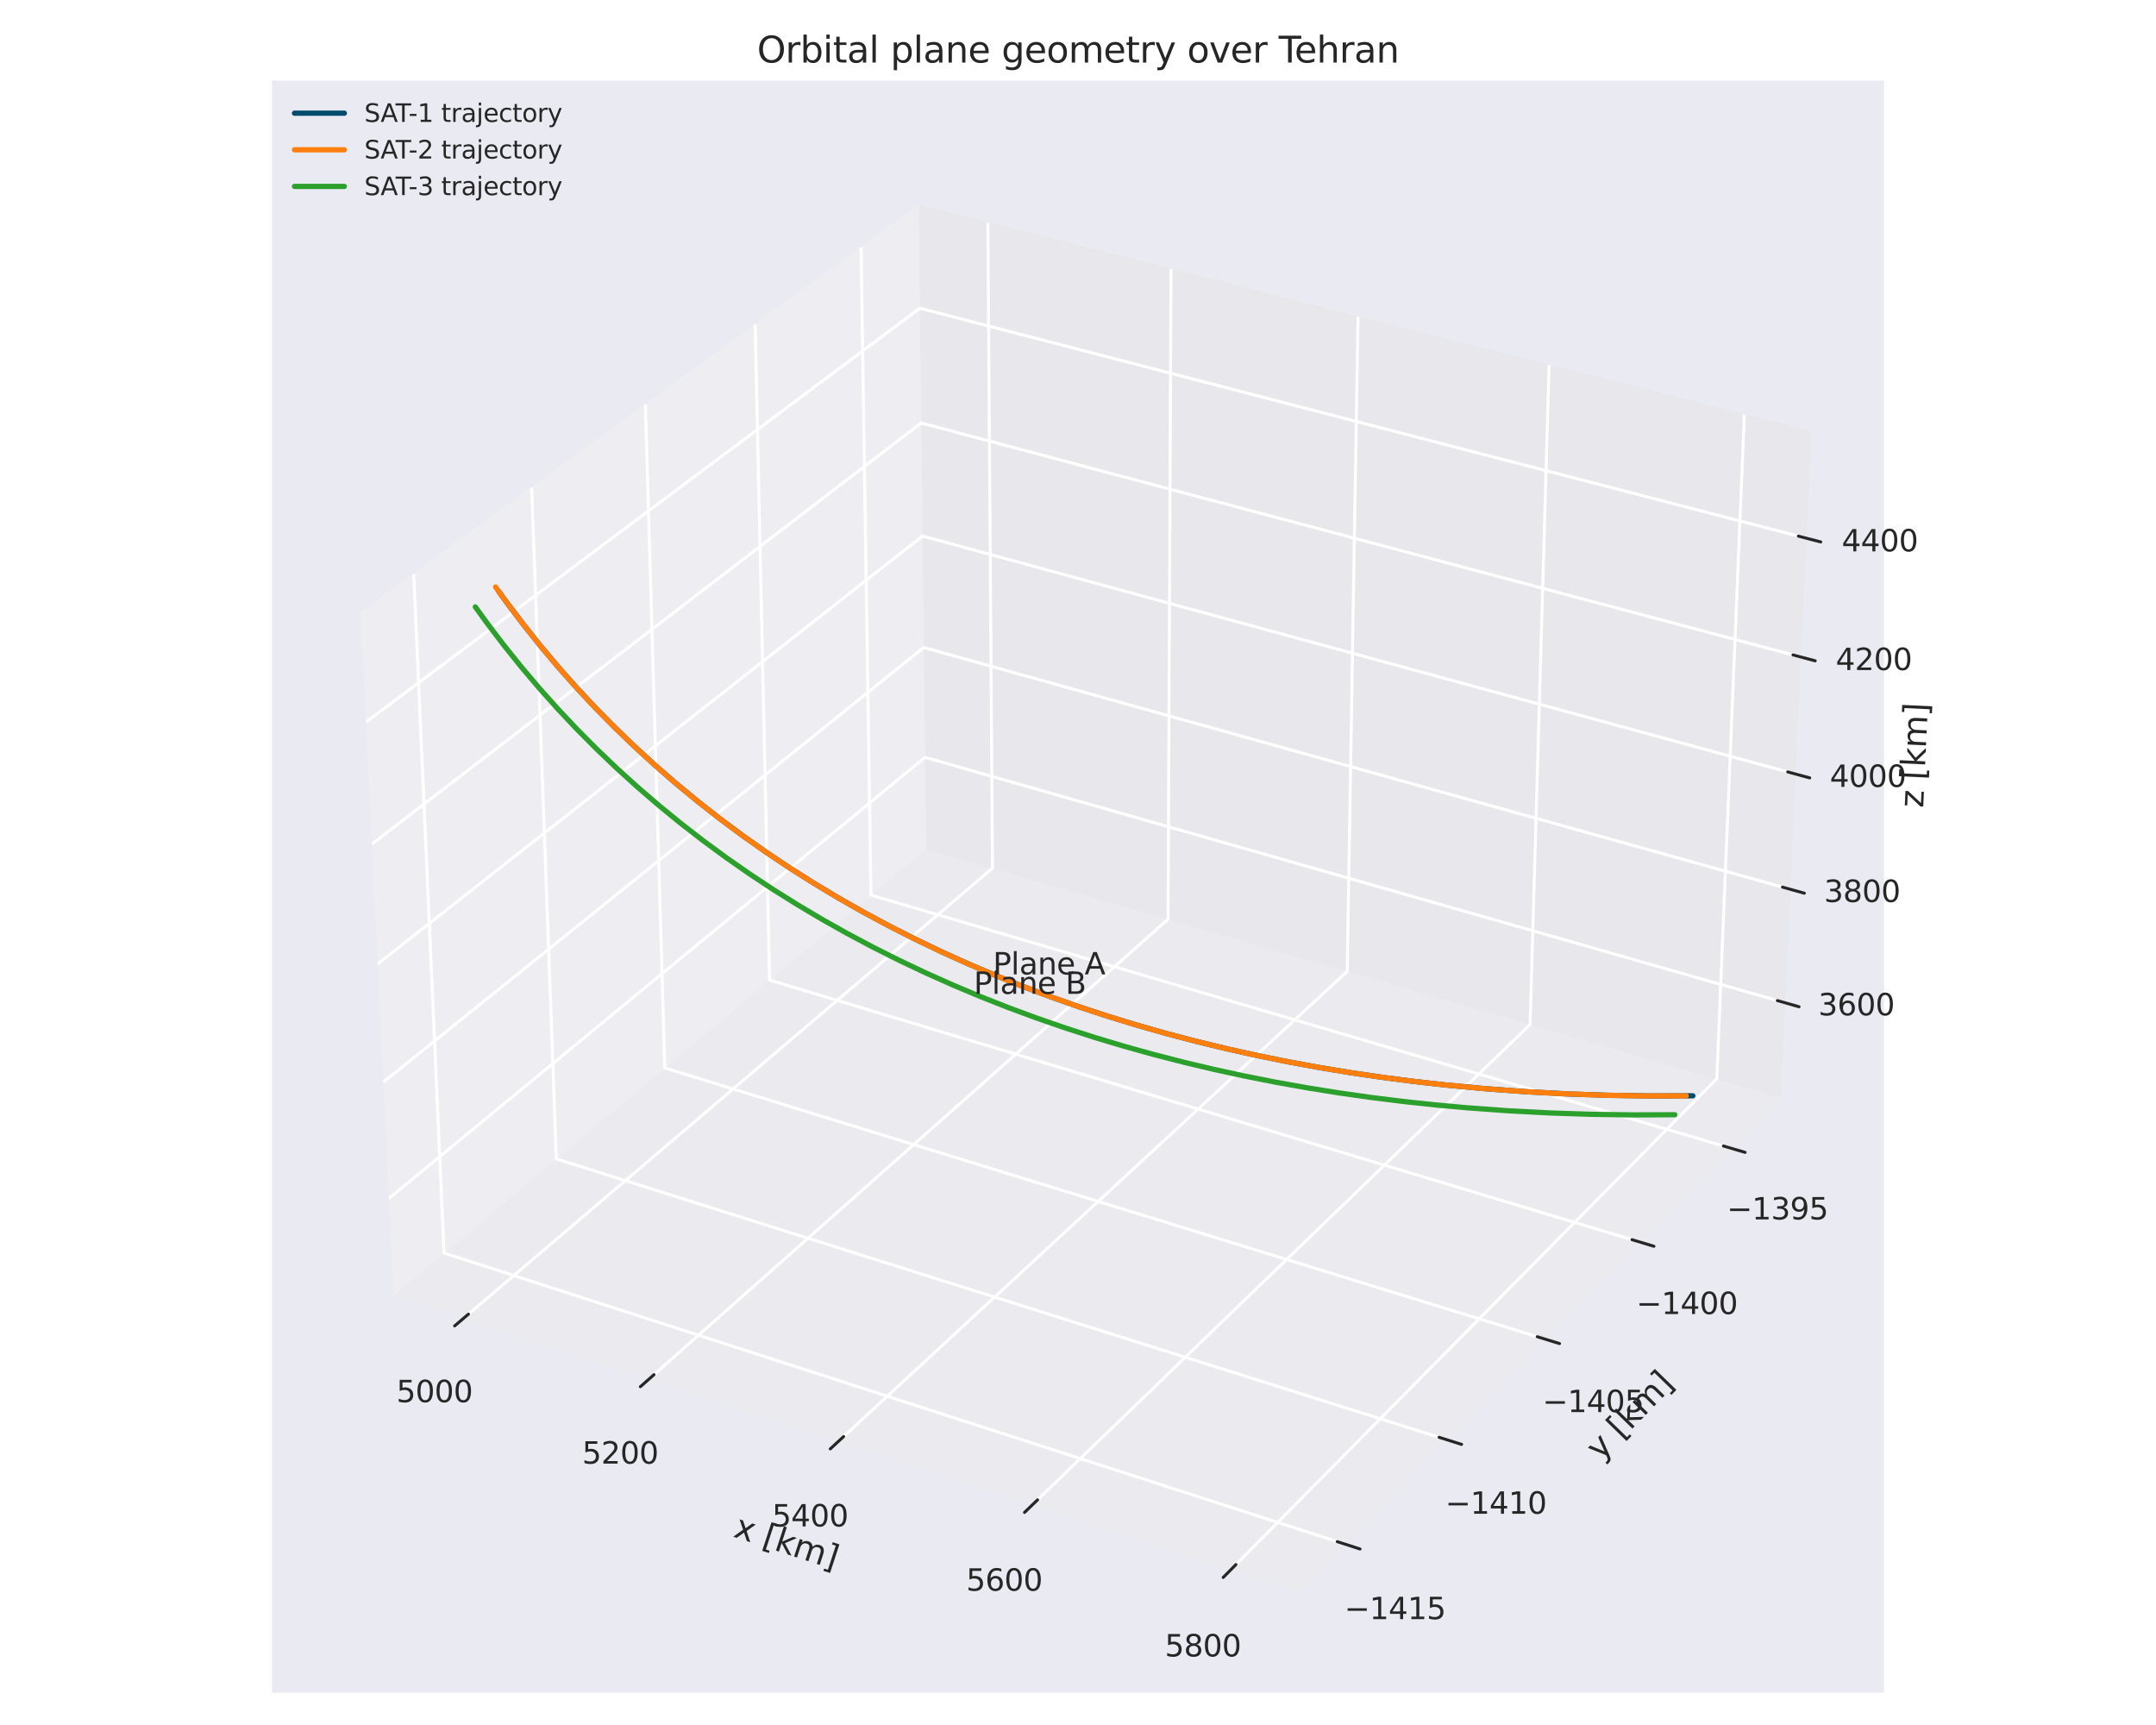<?xml version="1.0" encoding="utf-8" standalone="no"?>
<!DOCTYPE svg PUBLIC "-//W3C//DTD SVG 1.1//EN"
  "http://www.w3.org/Graphics/SVG/1.1/DTD/svg11.dtd">
<svg xmlns:xlink="http://www.w3.org/1999/xlink" width="720pt" height="576pt" viewBox="0 0 720 576" xmlns="http://www.w3.org/2000/svg" version="1.1">
 <defs>
  <style type="text/css">*{stroke-linejoin: round; stroke-linecap: butt}</style>
 </defs>
 <g id="figure_1">
  <g id="patch_1">
   <path d="M 0 576 
L 720 576 
L 720 0 
L 0 0 
z
" style="fill: #ffffff"/>
  </g>
  <g id="patch_2">
   <path d="M 90.84 565.2 
L 629.16 565.2 
L 629.16 26.88 
L 90.84 26.88 
z
" style="fill: #eaeaf2"/>
  </g>
  <g id="pane3d_1">
   <g id="patch_3">
    <path d="M 131.487 432.468 
L 309.258 283.456 
L 306.787 68.556 
L 120.508 204.493 
" style="fill: #f2f2f2; opacity: 0.5; stroke: #f2f2f2; stroke-width: 0.3; stroke-linejoin: miter"/>
   </g>
  </g>
  <g id="pane3d_2">
   <g id="patch_4">
    <path d="M 309.258 283.456 
L 594.516 366.37 
L 604.696 144.067 
L 306.787 68.556 
" style="fill: #e6e6e6; opacity: 0.5; stroke: #e6e6e6; stroke-width: 0.3; stroke-linejoin: miter"/>
   </g>
  </g>
  <g id="pane3d_3">
   <g id="patch_5">
    <path d="M 131.487 432.468 
L 433.875 531.228 
L 594.516 366.37 
L 309.258 283.456 
" style="fill: #ececec; opacity: 0.5; stroke: #ececec; stroke-width: 0.3; stroke-linejoin: miter"/>
   </g>
  </g>
  <g id="grid3d_1">
   <g id="Line3DCollection_1">
    <path d="M 154.903 440.115 
L 331.437 289.903 
L 329.905 74.416 
" style="fill: none; stroke: #ffffff"/>
    <path d="M 216.883 460.358 
L 390.072 306.946 
L 391.057 89.916 
" style="fill: none; stroke: #ffffff"/>
    <path d="M 280.249 481.053 
L 449.907 324.338 
L 453.517 105.748 
" style="fill: none; stroke: #ffffff"/>
    <path d="M 345.047 502.216 
L 510.981 342.089 
L 517.326 121.921 
" style="fill: none; stroke: #ffffff"/>
    <path d="M 411.326 523.863 
L 573.332 360.212 
L 582.529 138.449 
" style="fill: none; stroke: #ffffff"/>
   </g>
  </g>
  <g id="grid3d_2">
   <g id="Line3DCollection_2">
    <path d="M 138.166 191.608 
L 148.28 418.391 
L 449.111 515.592 
" style="fill: none; stroke: #ffffff"/>
    <path d="M 177.55 162.867 
L 185.78 386.958 
L 483.088 480.723 
" style="fill: none; stroke: #ffffff"/>
    <path d="M 215.53 135.151 
L 222 356.598 
L 515.844 447.107 
" style="fill: none; stroke: #ffffff"/>
    <path d="M 252.179 108.406 
L 257.004 327.257 
L 547.445 414.677 
" style="fill: none; stroke: #ffffff"/>
    <path d="M 287.565 82.583 
L 290.852 298.885 
L 577.95 383.372 
" style="fill: none; stroke: #ffffff"/>
   </g>
  </g>
  <g id="grid3d_3">
   <g id="Line3DCollection_3">
    <path d="M 595.963 334.793 
L 308.906 252.875 
L 129.93 400.132 
" style="fill: none; stroke: #ffffff"/>
    <path d="M 597.698 296.895 
L 308.484 216.198 
L 128.06 361.303 
" style="fill: none; stroke: #ffffff"/>
    <path d="M 599.46 258.418 
L 308.056 178.986 
L 126.16 321.857 
" style="fill: none; stroke: #ffffff"/>
    <path d="M 601.249 219.348 
L 307.622 141.228 
L 124.23 281.781 
" style="fill: none; stroke: #ffffff"/>
    <path d="M 603.066 179.671 
L 307.182 102.913 
L 122.269 241.057 
" style="fill: none; stroke: #ffffff"/>
   </g>
  </g>
  <g id="axis3d_1">
   <g id="line2d_1">
    <path d="M 131.487 432.468 
L 433.875 531.228 
" style="fill: none"/>
   </g>
   <g id="xtick_1">
    <g id="line2d_2">
     <path d="M 367.275 288.765 
" clip-path="url(#pbb684ab436)" style="fill: none; stroke: #ffffff; stroke-linecap: round"/>
    </g>
    <g id="line2d_3">
     <path d="M 156.44 438.807 
L 151.822 442.737 
" style="fill: none; stroke: #262626; stroke-linecap: round"/>
    </g>
    <g id="text_1">
     <!-- 5000 -->
     <g style="fill: #262626" transform="translate(132.374 468.202) scale(0.1 -0.1)">
      <defs>
       <path id="DejaVuSans-35" d="M 691 4666 
L 3169 4666 
L 3169 4134 
L 1269 4134 
L 1269 2991 
Q 1406 3038 1543 3061 
Q 1681 3084 1819 3084 
Q 2600 3084 3056 2656 
Q 3513 2228 3513 1497 
Q 3513 744 3044 326 
Q 2575 -91 1722 -91 
Q 1428 -91 1123 -41 
Q 819 9 494 109 
L 494 744 
Q 775 591 1075 516 
Q 1375 441 1709 441 
Q 2250 441 2565 725 
Q 2881 1009 2881 1497 
Q 2881 1984 2565 2268 
Q 2250 2553 1709 2553 
Q 1456 2553 1204 2497 
Q 953 2441 691 2322 
L 691 4666 
z
" transform="scale(0.016)"/>
       <path id="DejaVuSans-30" d="M 2034 4250 
Q 1547 4250 1301 3770 
Q 1056 3291 1056 2328 
Q 1056 1369 1301 889 
Q 1547 409 2034 409 
Q 2525 409 2770 889 
Q 3016 1369 3016 2328 
Q 3016 3291 2770 3770 
Q 2525 4250 2034 4250 
z
M 2034 4750 
Q 2819 4750 3233 4129 
Q 3647 3509 3647 2328 
Q 3647 1150 3233 529 
Q 2819 -91 2034 -91 
Q 1250 -91 836 529 
Q 422 1150 422 2328 
Q 422 3509 836 4129 
Q 1250 4750 2034 4750 
z
" transform="scale(0.016)"/>
      </defs>
      <use xlink:href="#DejaVuSans-35"/>
      <use xlink:href="#DejaVuSans-30" transform="translate(63.623 0)"/>
      <use xlink:href="#DejaVuSans-30" transform="translate(127.246 0)"/>
      <use xlink:href="#DejaVuSans-30" transform="translate(190.869 0)"/>
     </g>
    </g>
   </g>
   <g id="xtick_2">
    <g id="line2d_4">
     <path d="M 367.275 288.765 
" clip-path="url(#pbb684ab436)" style="fill: none; stroke: #ffffff; stroke-linecap: round"/>
    </g>
    <g id="line2d_5">
     <path d="M 218.393 459.021 
L 213.857 463.038 
" style="fill: none; stroke: #262626; stroke-linecap: round"/>
    </g>
    <g id="text_2">
     <!-- 5200 -->
     <g style="fill: #262626" transform="translate(194.395 488.72) scale(0.1 -0.1)">
      <defs>
       <path id="DejaVuSans-32" d="M 1228 531 
L 3431 531 
L 3431 0 
L 469 0 
L 469 531 
Q 828 903 1448 1529 
Q 2069 2156 2228 2338 
Q 2531 2678 2651 2914 
Q 2772 3150 2772 3378 
Q 2772 3750 2511 3984 
Q 2250 4219 1831 4219 
Q 1534 4219 1204 4116 
Q 875 4013 500 3803 
L 500 4441 
Q 881 4594 1212 4672 
Q 1544 4750 1819 4750 
Q 2544 4750 2975 4387 
Q 3406 4025 3406 3419 
Q 3406 3131 3298 2873 
Q 3191 2616 2906 2266 
Q 2828 2175 2409 1742 
Q 1991 1309 1228 531 
z
" transform="scale(0.016)"/>
      </defs>
      <use xlink:href="#DejaVuSans-35"/>
      <use xlink:href="#DejaVuSans-32" transform="translate(63.623 0)"/>
      <use xlink:href="#DejaVuSans-30" transform="translate(127.246 0)"/>
      <use xlink:href="#DejaVuSans-30" transform="translate(190.869 0)"/>
     </g>
    </g>
   </g>
   <g id="xtick_3">
    <g id="line2d_6">
     <path d="M 367.275 288.765 
" clip-path="url(#pbb684ab436)" style="fill: none; stroke: #ffffff; stroke-linecap: round"/>
    </g>
    <g id="line2d_7">
     <path d="M 281.729 479.686 
L 277.282 483.794 
" style="fill: none; stroke: #262626; stroke-linecap: round"/>
    </g>
    <g id="text_3">
     <!-- 5400 -->
     <g style="fill: #262626" transform="translate(257.807 509.699) scale(0.1 -0.1)">
      <defs>
       <path id="DejaVuSans-34" d="M 2419 4116 
L 825 1625 
L 2419 1625 
L 2419 4116 
z
M 2253 4666 
L 3047 4666 
L 3047 1625 
L 3713 1625 
L 3713 1100 
L 3047 1100 
L 3047 0 
L 2419 0 
L 2419 1100 
L 313 1100 
L 313 1709 
L 2253 4666 
z
" transform="scale(0.016)"/>
      </defs>
      <use xlink:href="#DejaVuSans-35"/>
      <use xlink:href="#DejaVuSans-34" transform="translate(63.623 0)"/>
      <use xlink:href="#DejaVuSans-30" transform="translate(127.246 0)"/>
      <use xlink:href="#DejaVuSans-30" transform="translate(190.869 0)"/>
     </g>
    </g>
   </g>
   <g id="xtick_4">
    <g id="line2d_8">
     <path d="M 367.275 288.765 
" clip-path="url(#pbb684ab436)" style="fill: none; stroke: #ffffff; stroke-linecap: round"/>
    </g>
    <g id="line2d_9">
     <path d="M 346.496 500.818 
L 342.142 505.019 
" style="fill: none; stroke: #262626; stroke-linecap: round"/>
    </g>
    <g id="text_4">
     <!-- 5600 -->
     <g style="fill: #262626" transform="translate(322.655 531.153) scale(0.1 -0.1)">
      <defs>
       <path id="DejaVuSans-36" d="M 2113 2584 
Q 1688 2584 1439 2293 
Q 1191 2003 1191 1497 
Q 1191 994 1439 701 
Q 1688 409 2113 409 
Q 2538 409 2786 701 
Q 3034 994 3034 1497 
Q 3034 2003 2786 2293 
Q 2538 2584 2113 2584 
z
M 3366 4563 
L 3366 3988 
Q 3128 4100 2886 4159 
Q 2644 4219 2406 4219 
Q 1781 4219 1451 3797 
Q 1122 3375 1075 2522 
Q 1259 2794 1537 2939 
Q 1816 3084 2150 3084 
Q 2853 3084 3261 2657 
Q 3669 2231 3669 1497 
Q 3669 778 3244 343 
Q 2819 -91 2113 -91 
Q 1303 -91 875 529 
Q 447 1150 447 2328 
Q 447 3434 972 4092 
Q 1497 4750 2381 4750 
Q 2619 4750 2861 4703 
Q 3103 4656 3366 4563 
z
" transform="scale(0.016)"/>
      </defs>
      <use xlink:href="#DejaVuSans-35"/>
      <use xlink:href="#DejaVuSans-36" transform="translate(63.623 0)"/>
      <use xlink:href="#DejaVuSans-30" transform="translate(127.246 0)"/>
      <use xlink:href="#DejaVuSans-30" transform="translate(190.869 0)"/>
     </g>
    </g>
   </g>
   <g id="xtick_5">
    <g id="line2d_10">
     <path d="M 367.275 288.765 
" clip-path="url(#pbb684ab436)" style="fill: none; stroke: #ffffff; stroke-linecap: round"/>
    </g>
    <g id="line2d_11">
     <path d="M 412.742 522.433 
L 408.488 526.73 
" style="fill: none; stroke: #262626; stroke-linecap: round"/>
    </g>
    <g id="text_5">
     <!-- 5800 -->
     <g style="fill: #262626" transform="translate(388.99 553.099) scale(0.1 -0.1)">
      <defs>
       <path id="DejaVuSans-38" d="M 2034 2216 
Q 1584 2216 1326 1975 
Q 1069 1734 1069 1313 
Q 1069 891 1326 650 
Q 1584 409 2034 409 
Q 2484 409 2743 651 
Q 3003 894 3003 1313 
Q 3003 1734 2745 1975 
Q 2488 2216 2034 2216 
z
M 1403 2484 
Q 997 2584 770 2862 
Q 544 3141 544 3541 
Q 544 4100 942 4425 
Q 1341 4750 2034 4750 
Q 2731 4750 3128 4425 
Q 3525 4100 3525 3541 
Q 3525 3141 3298 2862 
Q 3072 2584 2669 2484 
Q 3125 2378 3379 2068 
Q 3634 1759 3634 1313 
Q 3634 634 3220 271 
Q 2806 -91 2034 -91 
Q 1263 -91 848 271 
Q 434 634 434 1313 
Q 434 1759 690 2068 
Q 947 2378 1403 2484 
z
M 1172 3481 
Q 1172 3119 1398 2916 
Q 1625 2713 2034 2713 
Q 2441 2713 2670 2916 
Q 2900 3119 2900 3481 
Q 2900 3844 2670 4047 
Q 2441 4250 2034 4250 
Q 1625 4250 1398 4047 
Q 1172 3844 1172 3481 
z
" transform="scale(0.016)"/>
      </defs>
      <use xlink:href="#DejaVuSans-35"/>
      <use xlink:href="#DejaVuSans-38" transform="translate(63.623 0)"/>
      <use xlink:href="#DejaVuSans-30" transform="translate(127.246 0)"/>
      <use xlink:href="#DejaVuSans-30" transform="translate(190.869 0)"/>
     </g>
    </g>
   </g>
   <g id="text_6">
    <!-- x [km] -->
    <g style="fill: #262626" transform="translate(244.574 513.018) rotate(-341.913) scale(0.11 -0.11)">
     <defs>
      <path id="DejaVuSans-78" d="M 3513 3500 
L 2247 1797 
L 3578 0 
L 2900 0 
L 1881 1375 
L 863 0 
L 184 0 
L 1544 1831 
L 300 3500 
L 978 3500 
L 1906 2253 
L 2834 3500 
L 3513 3500 
z
" transform="scale(0.016)"/>
      <path id="DejaVuSans-20" transform="scale(0.016)"/>
      <path id="DejaVuSans-5b" d="M 550 4863 
L 1875 4863 
L 1875 4416 
L 1125 4416 
L 1125 -397 
L 1875 -397 
L 1875 -844 
L 550 -844 
L 550 4863 
z
" transform="scale(0.016)"/>
      <path id="DejaVuSans-6b" d="M 581 4863 
L 1159 4863 
L 1159 1991 
L 2875 3500 
L 3609 3500 
L 1753 1863 
L 3688 0 
L 2938 0 
L 1159 1709 
L 1159 0 
L 581 0 
L 581 4863 
z
" transform="scale(0.016)"/>
      <path id="DejaVuSans-6d" d="M 3328 2828 
Q 3544 3216 3844 3400 
Q 4144 3584 4550 3584 
Q 5097 3584 5394 3201 
Q 5691 2819 5691 2113 
L 5691 0 
L 5113 0 
L 5113 2094 
Q 5113 2597 4934 2840 
Q 4756 3084 4391 3084 
Q 3944 3084 3684 2787 
Q 3425 2491 3425 1978 
L 3425 0 
L 2847 0 
L 2847 2094 
Q 2847 2600 2669 2842 
Q 2491 3084 2119 3084 
Q 1678 3084 1418 2786 
Q 1159 2488 1159 1978 
L 1159 0 
L 581 0 
L 581 3500 
L 1159 3500 
L 1159 2956 
Q 1356 3278 1631 3431 
Q 1906 3584 2284 3584 
Q 2666 3584 2933 3390 
Q 3200 3197 3328 2828 
z
" transform="scale(0.016)"/>
      <path id="DejaVuSans-5d" d="M 1947 4863 
L 1947 -844 
L 622 -844 
L 622 -397 
L 1369 -397 
L 1369 4416 
L 622 4416 
L 622 4863 
L 1947 4863 
z
" transform="scale(0.016)"/>
     </defs>
     <use xlink:href="#DejaVuSans-78"/>
     <use xlink:href="#DejaVuSans-20" transform="translate(59.18 0)"/>
     <use xlink:href="#DejaVuSans-5b" transform="translate(90.967 0)"/>
     <use xlink:href="#DejaVuSans-6b" transform="translate(129.98 0)"/>
     <use xlink:href="#DejaVuSans-6d" transform="translate(187.891 0)"/>
     <use xlink:href="#DejaVuSans-5d" transform="translate(285.303 0)"/>
    </g>
   </g>
  </g>
  <g id="axis3d_2">
   <g id="line2d_12">
    <path d="M 594.516 366.37 
L 433.875 531.228 
" style="fill: none"/>
   </g>
   <g id="xtick_6">
    <g id="line2d_13">
     <path d="M 367.275 288.765 
" clip-path="url(#pbb684ab436)" style="fill: none; stroke: #ffffff; stroke-linecap: round"/>
    </g>
    <g id="line2d_14">
     <path d="M 446.576 514.773 
L 454.187 517.232 
" style="fill: none; stroke: #262626; stroke-linecap: round"/>
    </g>
    <g id="text_7">
     <!-- −1415 -->
     <g style="fill: #262626" transform="translate(448.958 540.655) scale(0.1 -0.1)">
      <defs>
       <path id="DejaVuSans-2212" d="M 678 2272 
L 4684 2272 
L 4684 1741 
L 678 1741 
L 678 2272 
z
" transform="scale(0.016)"/>
       <path id="DejaVuSans-31" d="M 794 531 
L 1825 531 
L 1825 4091 
L 703 3866 
L 703 4441 
L 1819 4666 
L 2450 4666 
L 2450 531 
L 3481 531 
L 3481 0 
L 794 0 
L 794 531 
z
" transform="scale(0.016)"/>
      </defs>
      <use xlink:href="#DejaVuSans-2212"/>
      <use xlink:href="#DejaVuSans-31" transform="translate(83.789 0)"/>
      <use xlink:href="#DejaVuSans-34" transform="translate(147.412 0)"/>
      <use xlink:href="#DejaVuSans-31" transform="translate(211.035 0)"/>
      <use xlink:href="#DejaVuSans-35" transform="translate(274.658 0)"/>
     </g>
    </g>
   </g>
   <g id="xtick_7">
    <g id="line2d_15">
     <path d="M 367.275 288.765 
" clip-path="url(#pbb684ab436)" style="fill: none; stroke: #ffffff; stroke-linecap: round"/>
    </g>
    <g id="line2d_16">
     <path d="M 480.585 479.934 
L 488.1 482.304 
" style="fill: none; stroke: #262626; stroke-linecap: round"/>
    </g>
    <g id="text_8">
     <!-- −1410 -->
     <g style="fill: #262626" transform="translate(482.641 505.454) scale(0.1 -0.1)">
      <use xlink:href="#DejaVuSans-2212"/>
      <use xlink:href="#DejaVuSans-31" transform="translate(83.789 0)"/>
      <use xlink:href="#DejaVuSans-34" transform="translate(147.412 0)"/>
      <use xlink:href="#DejaVuSans-31" transform="translate(211.035 0)"/>
      <use xlink:href="#DejaVuSans-30" transform="translate(274.658 0)"/>
     </g>
    </g>
   </g>
   <g id="xtick_8">
    <g id="line2d_17">
     <path d="M 367.275 288.765 
" clip-path="url(#pbb684ab436)" style="fill: none; stroke: #ffffff; stroke-linecap: round"/>
    </g>
    <g id="line2d_18">
     <path d="M 513.372 446.346 
L 520.793 448.632 
" style="fill: none; stroke: #262626; stroke-linecap: round"/>
    </g>
    <g id="text_9">
     <!-- −1405 -->
     <g style="fill: #262626" transform="translate(515.113 471.517) scale(0.1 -0.1)">
      <use xlink:href="#DejaVuSans-2212"/>
      <use xlink:href="#DejaVuSans-31" transform="translate(83.789 0)"/>
      <use xlink:href="#DejaVuSans-34" transform="translate(147.412 0)"/>
      <use xlink:href="#DejaVuSans-30" transform="translate(211.035 0)"/>
      <use xlink:href="#DejaVuSans-35" transform="translate(274.658 0)"/>
     </g>
    </g>
   </g>
   <g id="xtick_9">
    <g id="line2d_19">
     <path d="M 367.275 288.765 
" clip-path="url(#pbb684ab436)" style="fill: none; stroke: #ffffff; stroke-linecap: round"/>
    </g>
    <g id="line2d_20">
     <path d="M 545.004 413.943 
L 552.332 416.148 
" style="fill: none; stroke: #262626; stroke-linecap: round"/>
    </g>
    <g id="text_10">
     <!-- −1400 -->
     <g style="fill: #262626" transform="translate(546.44 438.779) scale(0.1 -0.1)">
      <use xlink:href="#DejaVuSans-2212"/>
      <use xlink:href="#DejaVuSans-31" transform="translate(83.789 0)"/>
      <use xlink:href="#DejaVuSans-34" transform="translate(147.412 0)"/>
      <use xlink:href="#DejaVuSans-30" transform="translate(211.035 0)"/>
      <use xlink:href="#DejaVuSans-30" transform="translate(274.658 0)"/>
     </g>
    </g>
   </g>
   <g id="xtick_10">
    <g id="line2d_21">
     <path d="M 367.275 288.765 
" clip-path="url(#pbb684ab436)" style="fill: none; stroke: #ffffff; stroke-linecap: round"/>
    </g>
    <g id="line2d_22">
     <path d="M 575.539 382.662 
L 582.777 384.792 
" style="fill: none; stroke: #262626; stroke-linecap: round"/>
    </g>
    <g id="text_11">
     <!-- −1395 -->
     <g style="fill: #262626" transform="translate(576.68 407.176) scale(0.1 -0.1)">
      <defs>
       <path id="DejaVuSans-33" d="M 2597 2516 
Q 3050 2419 3304 2112 
Q 3559 1806 3559 1356 
Q 3559 666 3084 287 
Q 2609 -91 1734 -91 
Q 1441 -91 1130 -33 
Q 819 25 488 141 
L 488 750 
Q 750 597 1062 519 
Q 1375 441 1716 441 
Q 2309 441 2620 675 
Q 2931 909 2931 1356 
Q 2931 1769 2642 2001 
Q 2353 2234 1838 2234 
L 1294 2234 
L 1294 2753 
L 1863 2753 
Q 2328 2753 2575 2939 
Q 2822 3125 2822 3475 
Q 2822 3834 2567 4026 
Q 2313 4219 1838 4219 
Q 1578 4219 1281 4162 
Q 984 4106 628 3988 
L 628 4550 
Q 988 4650 1302 4700 
Q 1616 4750 1894 4750 
Q 2613 4750 3031 4423 
Q 3450 4097 3450 3541 
Q 3450 3153 3228 2886 
Q 3006 2619 2597 2516 
z
" transform="scale(0.016)"/>
       <path id="DejaVuSans-39" d="M 703 97 
L 703 672 
Q 941 559 1184 500 
Q 1428 441 1663 441 
Q 2288 441 2617 861 
Q 2947 1281 2994 2138 
Q 2813 1869 2534 1725 
Q 2256 1581 1919 1581 
Q 1219 1581 811 2004 
Q 403 2428 403 3163 
Q 403 3881 828 4315 
Q 1253 4750 1959 4750 
Q 2769 4750 3195 4129 
Q 3622 3509 3622 2328 
Q 3622 1225 3098 567 
Q 2575 -91 1691 -91 
Q 1453 -91 1209 -44 
Q 966 3 703 97 
z
M 1959 2075 
Q 2384 2075 2632 2365 
Q 2881 2656 2881 3163 
Q 2881 3666 2632 3958 
Q 2384 4250 1959 4250 
Q 1534 4250 1286 3958 
Q 1038 3666 1038 3163 
Q 1038 2656 1286 2365 
Q 1534 2075 1959 2075 
z
" transform="scale(0.016)"/>
      </defs>
      <use xlink:href="#DejaVuSans-2212"/>
      <use xlink:href="#DejaVuSans-31" transform="translate(83.789 0)"/>
      <use xlink:href="#DejaVuSans-33" transform="translate(147.412 0)"/>
      <use xlink:href="#DejaVuSans-39" transform="translate(211.035 0)"/>
      <use xlink:href="#DejaVuSans-35" transform="translate(274.658 0)"/>
     </g>
    </g>
   </g>
   <g id="text_12">
    <!-- y [km] -->
    <g style="fill: #262626" transform="translate(534.472 487.994) rotate(-45.742) scale(0.11 -0.11)">
     <defs>
      <path id="DejaVuSans-79" d="M 2059 -325 
Q 1816 -950 1584 -1140 
Q 1353 -1331 966 -1331 
L 506 -1331 
L 506 -850 
L 844 -850 
Q 1081 -850 1212 -737 
Q 1344 -625 1503 -206 
L 1606 56 
L 191 3500 
L 800 3500 
L 1894 763 
L 2988 3500 
L 3597 3500 
L 2059 -325 
z
" transform="scale(0.016)"/>
     </defs>
     <use xlink:href="#DejaVuSans-79"/>
     <use xlink:href="#DejaVuSans-20" transform="translate(59.18 0)"/>
     <use xlink:href="#DejaVuSans-5b" transform="translate(90.967 0)"/>
     <use xlink:href="#DejaVuSans-6b" transform="translate(129.98 0)"/>
     <use xlink:href="#DejaVuSans-6d" transform="translate(187.891 0)"/>
     <use xlink:href="#DejaVuSans-5d" transform="translate(285.303 0)"/>
    </g>
   </g>
  </g>
  <g id="axis3d_3">
   <g id="line2d_23">
    <path d="M 594.516 366.37 
L 604.696 144.067 
" style="fill: none"/>
   </g>
   <g id="xtick_11">
    <g id="line2d_24">
     <path d="M 367.275 288.765 
" style="fill: none; stroke: #ffffff; stroke-linecap: round"/>
    </g>
    <g id="line2d_25">
     <path d="M 593.553 334.105 
L 600.788 336.17 
" style="fill: none; stroke: #262626; stroke-linecap: round"/>
    </g>
    <g id="text_13">
     <!-- 3600 -->
     <g style="fill: #262626" transform="translate(607.214 339.03) scale(0.1 -0.1)">
      <use xlink:href="#DejaVuSans-33"/>
      <use xlink:href="#DejaVuSans-36" transform="translate(63.623 0)"/>
      <use xlink:href="#DejaVuSans-30" transform="translate(127.246 0)"/>
      <use xlink:href="#DejaVuSans-30" transform="translate(190.869 0)"/>
     </g>
    </g>
   </g>
   <g id="xtick_12">
    <g id="line2d_26">
     <path d="M 367.275 288.765 
" style="fill: none; stroke: #ffffff; stroke-linecap: round"/>
    </g>
    <g id="line2d_27">
     <path d="M 595.269 296.218 
L 602.562 298.252 
" style="fill: none; stroke: #262626; stroke-linecap: round"/>
    </g>
    <g id="text_14">
     <!-- 3800 -->
     <g style="fill: #262626" transform="translate(609.128 301.181) scale(0.1 -0.1)">
      <use xlink:href="#DejaVuSans-33"/>
      <use xlink:href="#DejaVuSans-38" transform="translate(63.623 0)"/>
      <use xlink:href="#DejaVuSans-30" transform="translate(127.246 0)"/>
      <use xlink:href="#DejaVuSans-30" transform="translate(190.869 0)"/>
     </g>
    </g>
   </g>
   <g id="xtick_13">
    <g id="line2d_28">
     <path d="M 367.275 288.765 
" style="fill: none; stroke: #ffffff; stroke-linecap: round"/>
    </g>
    <g id="line2d_29">
     <path d="M 597.012 257.751 
L 604.362 259.754 
" style="fill: none; stroke: #262626; stroke-linecap: round"/>
    </g>
    <g id="text_15">
     <!-- 4000 -->
     <g style="fill: #262626" transform="translate(611.07 262.755) scale(0.1 -0.1)">
      <use xlink:href="#DejaVuSans-34"/>
      <use xlink:href="#DejaVuSans-30" transform="translate(63.623 0)"/>
      <use xlink:href="#DejaVuSans-30" transform="translate(127.246 0)"/>
      <use xlink:href="#DejaVuSans-30" transform="translate(190.869 0)"/>
     </g>
    </g>
   </g>
   <g id="xtick_14">
    <g id="line2d_30">
     <path d="M 367.275 288.765 
" style="fill: none; stroke: #ffffff; stroke-linecap: round"/>
    </g>
    <g id="line2d_31">
     <path d="M 598.781 218.691 
L 606.191 220.663 
" style="fill: none; stroke: #262626; stroke-linecap: round"/>
    </g>
    <g id="text_16">
     <!-- 4200 -->
     <g style="fill: #262626" transform="translate(613.043 223.737) scale(0.1 -0.1)">
      <use xlink:href="#DejaVuSans-34"/>
      <use xlink:href="#DejaVuSans-32" transform="translate(63.623 0)"/>
      <use xlink:href="#DejaVuSans-30" transform="translate(127.246 0)"/>
      <use xlink:href="#DejaVuSans-30" transform="translate(190.869 0)"/>
     </g>
    </g>
   </g>
   <g id="xtick_15">
    <g id="line2d_32">
     <path d="M 367.275 288.765 
" style="fill: none; stroke: #ffffff; stroke-linecap: round"/>
    </g>
    <g id="line2d_33">
     <path d="M 600.578 179.026 
L 608.047 180.963 
" style="fill: none; stroke: #262626; stroke-linecap: round"/>
    </g>
    <g id="text_17">
     <!-- 4400 -->
     <g style="fill: #262626" transform="translate(615.046 184.115) scale(0.1 -0.1)">
      <use xlink:href="#DejaVuSans-34"/>
      <use xlink:href="#DejaVuSans-34" transform="translate(63.623 0)"/>
      <use xlink:href="#DejaVuSans-30" transform="translate(127.246 0)"/>
      <use xlink:href="#DejaVuSans-30" transform="translate(190.869 0)"/>
     </g>
    </g>
   </g>
   <g id="text_18">
    <!-- z [km] -->
    <g style="fill: #262626" transform="translate(642.24 269.815) rotate(-87.378) scale(0.11 -0.11)">
     <defs>
      <path id="DejaVuSans-7a" d="M 353 3500 
L 3084 3500 
L 3084 2975 
L 922 459 
L 3084 459 
L 3084 0 
L 275 0 
L 275 525 
L 2438 3041 
L 353 3041 
L 353 3500 
z
" transform="scale(0.016)"/>
     </defs>
     <use xlink:href="#DejaVuSans-7a"/>
     <use xlink:href="#DejaVuSans-20" transform="translate(52.49 0)"/>
     <use xlink:href="#DejaVuSans-5b" transform="translate(84.277 0)"/>
     <use xlink:href="#DejaVuSans-6b" transform="translate(123.291 0)"/>
     <use xlink:href="#DejaVuSans-6d" transform="translate(181.201 0)"/>
     <use xlink:href="#DejaVuSans-5d" transform="translate(278.613 0)"/>
    </g>
   </g>
  </g>
  <g id="axes_1">
   <g id="Poly3DCollection_1">
    <path d="M 331.626 325.44 
L 331.233 325.702 
L 331.55 325.275 
L 331.943 325.013 
z
" clip-path="url(#pbb684ab436)" style="fill: #7a7a7a; fill-opacity: 0.2"/>
   </g>
   <g id="line2d_34">
    <path d="M 565.331 365.907 
L 551.407 365.956 
L 537.555 365.751 
L 523.784 365.288 
L 510.101 364.563 
L 496.515 363.574 
L 483.034 362.318 
L 472.331 361.119 
L 461.705 359.746 
L 451.159 358.199 
L 440.7 356.475 
L 430.33 354.575 
L 420.054 352.497 
L 409.876 350.241 
L 399.801 347.806 
L 389.833 345.192 
L 379.975 342.398 
L 370.232 339.425 
L 360.609 336.271 
L 351.108 332.938 
L 341.735 329.425 
L 332.492 325.732 
L 323.385 321.861 
L 314.416 317.81 
L 305.589 313.582 
L 296.909 309.177 
L 288.378 304.596 
L 280 299.839 
L 271.779 294.908 
L 263.718 289.805 
L 255.82 284.53 
L 248.088 279.085 
L 240.525 273.471 
L 233.134 267.691 
L 225.918 261.747 
L 218.88 255.639 
L 212.022 249.371 
L 205.346 242.945 
L 198.855 236.362 
L 192.551 229.626 
L 186.436 222.739 
L 180.512 215.703 
L 174.781 208.521 
L 169.244 201.196 
L 166.549 197.48 
L 166.549 197.48 
" clip-path="url(#pbb684ab436)" style="fill: none; stroke: #004c6d; stroke-width: 1.75; stroke-linecap: round"/>
   </g>
   <g id="line2d_35">
    <path d="M 563.128 365.932 
L 549.215 365.941 
L 535.375 365.695 
L 521.617 365.191 
L 507.949 364.425 
L 494.379 363.394 
L 480.916 362.095 
L 470.227 360.862 
L 459.617 359.455 
L 449.088 357.872 
L 438.646 356.114 
L 428.294 354.179 
L 418.037 352.066 
L 407.88 349.774 
L 397.825 347.304 
L 387.878 344.655 
L 378.043 341.825 
L 368.323 338.816 
L 358.724 335.627 
L 349.248 332.259 
L 339.9 328.71 
L 330.684 324.982 
L 321.603 321.075 
L 312.662 316.99 
L 303.864 312.727 
L 295.213 308.287 
L 286.712 303.671 
L 278.365 298.88 
L 270.175 293.915 
L 262.146 288.777 
L 254.28 283.468 
L 246.581 277.99 
L 239.052 272.344 
L 231.696 266.531 
L 224.515 260.554 
L 217.512 254.415 
L 210.69 248.116 
L 204.05 241.658 
L 197.596 235.045 
L 191.329 228.279 
L 185.252 221.362 
L 179.366 214.296 
L 173.673 207.086 
L 168.174 199.733 
L 165.498 196.004 
L 165.498 196.004 
" clip-path="url(#pbb684ab436)" style="fill: none; stroke: #ff7f0e; stroke-width: 1.75; stroke-linecap: round"/>
   </g>
   <g id="line2d_36">
    <path d="M 559.308 372.222 
L 545.3 372.281 
L 531.365 372.084 
L 517.512 371.626 
L 503.748 370.904 
L 490.083 369.916 
L 479.227 368.931 
L 468.443 367.773 
L 457.737 366.439 
L 447.111 364.93 
L 436.571 363.243 
L 426.121 361.378 
L 415.765 359.334 
L 405.507 357.11 
L 395.352 354.706 
L 385.304 352.121 
L 375.367 349.355 
L 365.545 346.408 
L 355.843 343.279 
L 346.264 339.969 
L 336.812 336.477 
L 327.493 332.805 
L 318.309 328.951 
L 309.264 324.917 
L 300.362 320.704 
L 291.607 316.311 
L 283.003 311.741 
L 274.552 306.993 
L 266.259 302.07 
L 258.127 296.972 
L 250.159 291.7 
L 242.359 286.257 
L 234.728 280.644 
L 227.271 274.862 
L 219.99 268.914 
L 212.888 262.801 
L 205.967 256.526 
L 199.23 250.09 
L 192.679 243.496 
L 186.317 236.747 
L 180.145 229.845 
L 174.166 222.793 
L 168.381 215.593 
L 162.791 208.248 
L 158.729 202.645 
L 158.729 202.645 
" clip-path="url(#pbb684ab436)" style="fill: none; stroke: #2ca02c; stroke-width: 1.75; stroke-linecap: round"/>
   </g>
   <g id="Poly3DCollection_2">
    <path d="M 325.222 331.941 
L 324.825 332.206 
L 325.146 331.775 
L 325.542 331.511 
z
" clip-path="url(#pbb684ab436)" style="fill: #7a7a7a; fill-opacity: 0.2"/>
   </g>
   <g id="text_19">
    <!-- Plane A -->
    <g style="fill: #262626" transform="translate(331.588 325.357) scale(0.1 -0.1)">
     <defs>
      <path id="DejaVuSans-50" d="M 1259 4147 
L 1259 2394 
L 2053 2394 
Q 2494 2394 2734 2622 
Q 2975 2850 2975 3272 
Q 2975 3691 2734 3919 
Q 2494 4147 2053 4147 
L 1259 4147 
z
M 628 4666 
L 2053 4666 
Q 2838 4666 3239 4311 
Q 3641 3956 3641 3272 
Q 3641 2581 3239 2228 
Q 2838 1875 2053 1875 
L 1259 1875 
L 1259 0 
L 628 0 
L 628 4666 
z
" transform="scale(0.016)"/>
      <path id="DejaVuSans-6c" d="M 603 4863 
L 1178 4863 
L 1178 0 
L 603 0 
L 603 4863 
z
" transform="scale(0.016)"/>
      <path id="DejaVuSans-61" d="M 2194 1759 
Q 1497 1759 1228 1600 
Q 959 1441 959 1056 
Q 959 750 1161 570 
Q 1363 391 1709 391 
Q 2188 391 2477 730 
Q 2766 1069 2766 1631 
L 2766 1759 
L 2194 1759 
z
M 3341 1997 
L 3341 0 
L 2766 0 
L 2766 531 
Q 2569 213 2275 61 
Q 1981 -91 1556 -91 
Q 1019 -91 701 211 
Q 384 513 384 1019 
Q 384 1609 779 1909 
Q 1175 2209 1959 2209 
L 2766 2209 
L 2766 2266 
Q 2766 2663 2505 2880 
Q 2244 3097 1772 3097 
Q 1472 3097 1187 3025 
Q 903 2953 641 2809 
L 641 3341 
Q 956 3463 1253 3523 
Q 1550 3584 1831 3584 
Q 2591 3584 2966 3190 
Q 3341 2797 3341 1997 
z
" transform="scale(0.016)"/>
      <path id="DejaVuSans-6e" d="M 3513 2113 
L 3513 0 
L 2938 0 
L 2938 2094 
Q 2938 2591 2744 2837 
Q 2550 3084 2163 3084 
Q 1697 3084 1428 2787 
Q 1159 2491 1159 1978 
L 1159 0 
L 581 0 
L 581 3500 
L 1159 3500 
L 1159 2956 
Q 1366 3272 1645 3428 
Q 1925 3584 2291 3584 
Q 2894 3584 3203 3211 
Q 3513 2838 3513 2113 
z
" transform="scale(0.016)"/>
      <path id="DejaVuSans-65" d="M 3597 1894 
L 3597 1613 
L 953 1613 
Q 991 1019 1311 708 
Q 1631 397 2203 397 
Q 2534 397 2845 478 
Q 3156 559 3463 722 
L 3463 178 
Q 3153 47 2828 -22 
Q 2503 -91 2169 -91 
Q 1331 -91 842 396 
Q 353 884 353 1716 
Q 353 2575 817 3079 
Q 1281 3584 2069 3584 
Q 2775 3584 3186 3129 
Q 3597 2675 3597 1894 
z
M 3022 2063 
Q 3016 2534 2758 2815 
Q 2500 3097 2075 3097 
Q 1594 3097 1305 2825 
Q 1016 2553 972 2059 
L 3022 2063 
z
" transform="scale(0.016)"/>
      <path id="DejaVuSans-41" d="M 2188 4044 
L 1331 1722 
L 3047 1722 
L 2188 4044 
z
M 1831 4666 
L 2547 4666 
L 4325 0 
L 3669 0 
L 3244 1197 
L 1141 1197 
L 716 0 
L 50 0 
L 1831 4666 
z
" transform="scale(0.016)"/>
     </defs>
     <use xlink:href="#DejaVuSans-50"/>
     <use xlink:href="#DejaVuSans-6c" transform="translate(60.303 0)"/>
     <use xlink:href="#DejaVuSans-61" transform="translate(88.086 0)"/>
     <use xlink:href="#DejaVuSans-6e" transform="translate(149.365 0)"/>
     <use xlink:href="#DejaVuSans-65" transform="translate(212.744 0)"/>
     <use xlink:href="#DejaVuSans-20" transform="translate(274.268 0)"/>
     <use xlink:href="#DejaVuSans-41" transform="translate(306.055 0)"/>
    </g>
   </g>
   <g id="text_20">
    <!-- Plane B -->
    <g style="fill: #262626" transform="translate(325.184 331.858) scale(0.1 -0.1)">
     <defs>
      <path id="DejaVuSans-42" d="M 1259 2228 
L 1259 519 
L 2272 519 
Q 2781 519 3026 730 
Q 3272 941 3272 1375 
Q 3272 1813 3026 2020 
Q 2781 2228 2272 2228 
L 1259 2228 
z
M 1259 4147 
L 1259 2741 
L 2194 2741 
Q 2656 2741 2882 2914 
Q 3109 3088 3109 3444 
Q 3109 3797 2882 3972 
Q 2656 4147 2194 4147 
L 1259 4147 
z
M 628 4666 
L 2241 4666 
Q 2963 4666 3353 4366 
Q 3744 4066 3744 3513 
Q 3744 3084 3544 2831 
Q 3344 2578 2956 2516 
Q 3422 2416 3680 2098 
Q 3938 1781 3938 1306 
Q 3938 681 3513 340 
Q 3088 0 2303 0 
L 628 0 
L 628 4666 
z
" transform="scale(0.016)"/>
     </defs>
     <use xlink:href="#DejaVuSans-50"/>
     <use xlink:href="#DejaVuSans-6c" transform="translate(60.303 0)"/>
     <use xlink:href="#DejaVuSans-61" transform="translate(88.086 0)"/>
     <use xlink:href="#DejaVuSans-6e" transform="translate(149.365 0)"/>
     <use xlink:href="#DejaVuSans-65" transform="translate(212.744 0)"/>
     <use xlink:href="#DejaVuSans-20" transform="translate(274.268 0)"/>
     <use xlink:href="#DejaVuSans-42" transform="translate(306.055 0)"/>
    </g>
   </g>
   <g id="text_21">
    <!-- Orbital plane geometry over Tehran -->
    <g style="fill: #262626" transform="translate(252.819 20.88) scale(0.12 -0.12)">
     <defs>
      <path id="DejaVuSans-4f" d="M 2522 4238 
Q 1834 4238 1429 3725 
Q 1025 3213 1025 2328 
Q 1025 1447 1429 934 
Q 1834 422 2522 422 
Q 3209 422 3611 934 
Q 4013 1447 4013 2328 
Q 4013 3213 3611 3725 
Q 3209 4238 2522 4238 
z
M 2522 4750 
Q 3503 4750 4090 4092 
Q 4678 3434 4678 2328 
Q 4678 1225 4090 567 
Q 3503 -91 2522 -91 
Q 1538 -91 948 565 
Q 359 1222 359 2328 
Q 359 3434 948 4092 
Q 1538 4750 2522 4750 
z
" transform="scale(0.016)"/>
      <path id="DejaVuSans-72" d="M 2631 2963 
Q 2534 3019 2420 3045 
Q 2306 3072 2169 3072 
Q 1681 3072 1420 2755 
Q 1159 2438 1159 1844 
L 1159 0 
L 581 0 
L 581 3500 
L 1159 3500 
L 1159 2956 
Q 1341 3275 1631 3429 
Q 1922 3584 2338 3584 
Q 2397 3584 2469 3576 
Q 2541 3569 2628 3553 
L 2631 2963 
z
" transform="scale(0.016)"/>
      <path id="DejaVuSans-62" d="M 3116 1747 
Q 3116 2381 2855 2742 
Q 2594 3103 2138 3103 
Q 1681 3103 1420 2742 
Q 1159 2381 1159 1747 
Q 1159 1113 1420 752 
Q 1681 391 2138 391 
Q 2594 391 2855 752 
Q 3116 1113 3116 1747 
z
M 1159 2969 
Q 1341 3281 1617 3432 
Q 1894 3584 2278 3584 
Q 2916 3584 3314 3078 
Q 3713 2572 3713 1747 
Q 3713 922 3314 415 
Q 2916 -91 2278 -91 
Q 1894 -91 1617 61 
Q 1341 213 1159 525 
L 1159 0 
L 581 0 
L 581 4863 
L 1159 4863 
L 1159 2969 
z
" transform="scale(0.016)"/>
      <path id="DejaVuSans-69" d="M 603 3500 
L 1178 3500 
L 1178 0 
L 603 0 
L 603 3500 
z
M 603 4863 
L 1178 4863 
L 1178 4134 
L 603 4134 
L 603 4863 
z
" transform="scale(0.016)"/>
      <path id="DejaVuSans-74" d="M 1172 4494 
L 1172 3500 
L 2356 3500 
L 2356 3053 
L 1172 3053 
L 1172 1153 
Q 1172 725 1289 603 
Q 1406 481 1766 481 
L 2356 481 
L 2356 0 
L 1766 0 
Q 1100 0 847 248 
Q 594 497 594 1153 
L 594 3053 
L 172 3053 
L 172 3500 
L 594 3500 
L 594 4494 
L 1172 4494 
z
" transform="scale(0.016)"/>
      <path id="DejaVuSans-70" d="M 1159 525 
L 1159 -1331 
L 581 -1331 
L 581 3500 
L 1159 3500 
L 1159 2969 
Q 1341 3281 1617 3432 
Q 1894 3584 2278 3584 
Q 2916 3584 3314 3078 
Q 3713 2572 3713 1747 
Q 3713 922 3314 415 
Q 2916 -91 2278 -91 
Q 1894 -91 1617 61 
Q 1341 213 1159 525 
z
M 3116 1747 
Q 3116 2381 2855 2742 
Q 2594 3103 2138 3103 
Q 1681 3103 1420 2742 
Q 1159 2381 1159 1747 
Q 1159 1113 1420 752 
Q 1681 391 2138 391 
Q 2594 391 2855 752 
Q 3116 1113 3116 1747 
z
" transform="scale(0.016)"/>
      <path id="DejaVuSans-67" d="M 2906 1791 
Q 2906 2416 2648 2759 
Q 2391 3103 1925 3103 
Q 1463 3103 1205 2759 
Q 947 2416 947 1791 
Q 947 1169 1205 825 
Q 1463 481 1925 481 
Q 2391 481 2648 825 
Q 2906 1169 2906 1791 
z
M 3481 434 
Q 3481 -459 3084 -895 
Q 2688 -1331 1869 -1331 
Q 1566 -1331 1297 -1286 
Q 1028 -1241 775 -1147 
L 775 -588 
Q 1028 -725 1275 -790 
Q 1522 -856 1778 -856 
Q 2344 -856 2625 -561 
Q 2906 -266 2906 331 
L 2906 616 
Q 2728 306 2450 153 
Q 2172 0 1784 0 
Q 1141 0 747 490 
Q 353 981 353 1791 
Q 353 2603 747 3093 
Q 1141 3584 1784 3584 
Q 2172 3584 2450 3431 
Q 2728 3278 2906 2969 
L 2906 3500 
L 3481 3500 
L 3481 434 
z
" transform="scale(0.016)"/>
      <path id="DejaVuSans-6f" d="M 1959 3097 
Q 1497 3097 1228 2736 
Q 959 2375 959 1747 
Q 959 1119 1226 758 
Q 1494 397 1959 397 
Q 2419 397 2687 759 
Q 2956 1122 2956 1747 
Q 2956 2369 2687 2733 
Q 2419 3097 1959 3097 
z
M 1959 3584 
Q 2709 3584 3137 3096 
Q 3566 2609 3566 1747 
Q 3566 888 3137 398 
Q 2709 -91 1959 -91 
Q 1206 -91 779 398 
Q 353 888 353 1747 
Q 353 2609 779 3096 
Q 1206 3584 1959 3584 
z
" transform="scale(0.016)"/>
      <path id="DejaVuSans-76" d="M 191 3500 
L 800 3500 
L 1894 563 
L 2988 3500 
L 3597 3500 
L 2284 0 
L 1503 0 
L 191 3500 
z
" transform="scale(0.016)"/>
      <path id="DejaVuSans-54" d="M -19 4666 
L 3928 4666 
L 3928 4134 
L 2272 4134 
L 2272 0 
L 1638 0 
L 1638 4134 
L -19 4134 
L -19 4666 
z
" transform="scale(0.016)"/>
      <path id="DejaVuSans-68" d="M 3513 2113 
L 3513 0 
L 2938 0 
L 2938 2094 
Q 2938 2591 2744 2837 
Q 2550 3084 2163 3084 
Q 1697 3084 1428 2787 
Q 1159 2491 1159 1978 
L 1159 0 
L 581 0 
L 581 4863 
L 1159 4863 
L 1159 2956 
Q 1366 3272 1645 3428 
Q 1925 3584 2291 3584 
Q 2894 3584 3203 3211 
Q 3513 2838 3513 2113 
z
" transform="scale(0.016)"/>
     </defs>
     <use xlink:href="#DejaVuSans-4f"/>
     <use xlink:href="#DejaVuSans-72" transform="translate(78.711 0)"/>
     <use xlink:href="#DejaVuSans-62" transform="translate(119.824 0)"/>
     <use xlink:href="#DejaVuSans-69" transform="translate(183.301 0)"/>
     <use xlink:href="#DejaVuSans-74" transform="translate(211.084 0)"/>
     <use xlink:href="#DejaVuSans-61" transform="translate(250.293 0)"/>
     <use xlink:href="#DejaVuSans-6c" transform="translate(311.572 0)"/>
     <use xlink:href="#DejaVuSans-20" transform="translate(339.355 0)"/>
     <use xlink:href="#DejaVuSans-70" transform="translate(371.143 0)"/>
     <use xlink:href="#DejaVuSans-6c" transform="translate(434.619 0)"/>
     <use xlink:href="#DejaVuSans-61" transform="translate(462.402 0)"/>
     <use xlink:href="#DejaVuSans-6e" transform="translate(523.682 0)"/>
     <use xlink:href="#DejaVuSans-65" transform="translate(587.061 0)"/>
     <use xlink:href="#DejaVuSans-20" transform="translate(648.584 0)"/>
     <use xlink:href="#DejaVuSans-67" transform="translate(680.371 0)"/>
     <use xlink:href="#DejaVuSans-65" transform="translate(743.848 0)"/>
     <use xlink:href="#DejaVuSans-6f" transform="translate(805.371 0)"/>
     <use xlink:href="#DejaVuSans-6d" transform="translate(866.553 0)"/>
     <use xlink:href="#DejaVuSans-65" transform="translate(963.965 0)"/>
     <use xlink:href="#DejaVuSans-74" transform="translate(1025.488 0)"/>
     <use xlink:href="#DejaVuSans-72" transform="translate(1064.697 0)"/>
     <use xlink:href="#DejaVuSans-79" transform="translate(1105.811 0)"/>
     <use xlink:href="#DejaVuSans-20" transform="translate(1164.99 0)"/>
     <use xlink:href="#DejaVuSans-6f" transform="translate(1196.777 0)"/>
     <use xlink:href="#DejaVuSans-76" transform="translate(1257.959 0)"/>
     <use xlink:href="#DejaVuSans-65" transform="translate(1317.139 0)"/>
     <use xlink:href="#DejaVuSans-72" transform="translate(1378.662 0)"/>
     <use xlink:href="#DejaVuSans-20" transform="translate(1419.775 0)"/>
     <use xlink:href="#DejaVuSans-54" transform="translate(1451.562 0)"/>
     <use xlink:href="#DejaVuSans-65" transform="translate(1495.646 0)"/>
     <use xlink:href="#DejaVuSans-68" transform="translate(1557.17 0)"/>
     <use xlink:href="#DejaVuSans-72" transform="translate(1620.549 0)"/>
     <use xlink:href="#DejaVuSans-61" transform="translate(1661.662 0)"/>
     <use xlink:href="#DejaVuSans-6e" transform="translate(1722.941 0)"/>
    </g>
   </g>
   <g id="legend_1">
    <g id="line2d_37">
     <path d="M 98.337 37.791 
L 106.667 37.791 
L 114.997 37.791 
" style="fill: none; stroke: #004c6d; stroke-width: 1.75; stroke-linecap: round"/>
    </g>
    <g id="text_22">
     <!-- SAT-1 trajectory -->
     <g style="fill: #262626" transform="translate(121.661 40.706) scale(0.083 -0.083)">
      <defs>
       <path id="DejaVuSans-53" d="M 3425 4513 
L 3425 3897 
Q 3066 4069 2747 4153 
Q 2428 4238 2131 4238 
Q 1616 4238 1336 4038 
Q 1056 3838 1056 3469 
Q 1056 3159 1242 3001 
Q 1428 2844 1947 2747 
L 2328 2669 
Q 3034 2534 3370 2195 
Q 3706 1856 3706 1288 
Q 3706 609 3251 259 
Q 2797 -91 1919 -91 
Q 1588 -91 1214 -16 
Q 841 59 441 206 
L 441 856 
Q 825 641 1194 531 
Q 1563 422 1919 422 
Q 2459 422 2753 634 
Q 3047 847 3047 1241 
Q 3047 1584 2836 1778 
Q 2625 1972 2144 2069 
L 1759 2144 
Q 1053 2284 737 2584 
Q 422 2884 422 3419 
Q 422 4038 858 4394 
Q 1294 4750 2059 4750 
Q 2388 4750 2728 4690 
Q 3069 4631 3425 4513 
z
" transform="scale(0.016)"/>
       <path id="DejaVuSans-2d" d="M 313 2009 
L 1997 2009 
L 1997 1497 
L 313 1497 
L 313 2009 
z
" transform="scale(0.016)"/>
       <path id="DejaVuSans-6a" d="M 603 3500 
L 1178 3500 
L 1178 -63 
Q 1178 -731 923 -1031 
Q 669 -1331 103 -1331 
L -116 -1331 
L -116 -844 
L 38 -844 
Q 366 -844 484 -692 
Q 603 -541 603 -63 
L 603 3500 
z
M 603 4863 
L 1178 4863 
L 1178 4134 
L 603 4134 
L 603 4863 
z
" transform="scale(0.016)"/>
       <path id="DejaVuSans-63" d="M 3122 3366 
L 3122 2828 
Q 2878 2963 2633 3030 
Q 2388 3097 2138 3097 
Q 1578 3097 1268 2742 
Q 959 2388 959 1747 
Q 959 1106 1268 751 
Q 1578 397 2138 397 
Q 2388 397 2633 464 
Q 2878 531 3122 666 
L 3122 134 
Q 2881 22 2623 -34 
Q 2366 -91 2075 -91 
Q 1284 -91 818 406 
Q 353 903 353 1747 
Q 353 2603 823 3093 
Q 1294 3584 2113 3584 
Q 2378 3584 2631 3529 
Q 2884 3475 3122 3366 
z
" transform="scale(0.016)"/>
      </defs>
      <use xlink:href="#DejaVuSans-53"/>
      <use xlink:href="#DejaVuSans-41" transform="translate(65.352 0)"/>
      <use xlink:href="#DejaVuSans-54" transform="translate(126.01 0)"/>
      <use xlink:href="#DejaVuSans-2d" transform="translate(177.969 0)"/>
      <use xlink:href="#DejaVuSans-31" transform="translate(214.053 0)"/>
      <use xlink:href="#DejaVuSans-20" transform="translate(277.676 0)"/>
      <use xlink:href="#DejaVuSans-74" transform="translate(309.463 0)"/>
      <use xlink:href="#DejaVuSans-72" transform="translate(348.672 0)"/>
      <use xlink:href="#DejaVuSans-61" transform="translate(389.785 0)"/>
      <use xlink:href="#DejaVuSans-6a" transform="translate(451.064 0)"/>
      <use xlink:href="#DejaVuSans-65" transform="translate(478.848 0)"/>
      <use xlink:href="#DejaVuSans-63" transform="translate(540.371 0)"/>
      <use xlink:href="#DejaVuSans-74" transform="translate(595.352 0)"/>
      <use xlink:href="#DejaVuSans-6f" transform="translate(634.561 0)"/>
      <use xlink:href="#DejaVuSans-72" transform="translate(695.742 0)"/>
      <use xlink:href="#DejaVuSans-79" transform="translate(736.855 0)"/>
     </g>
    </g>
    <g id="line2d_38">
     <path d="M 98.337 50.018 
L 106.667 50.018 
L 114.997 50.018 
" style="fill: none; stroke: #ff7f0e; stroke-width: 1.75; stroke-linecap: round"/>
    </g>
    <g id="text_23">
     <!-- SAT-2 trajectory -->
     <g style="fill: #262626" transform="translate(121.661 52.933) scale(0.083 -0.083)">
      <use xlink:href="#DejaVuSans-53"/>
      <use xlink:href="#DejaVuSans-41" transform="translate(65.352 0)"/>
      <use xlink:href="#DejaVuSans-54" transform="translate(126.01 0)"/>
      <use xlink:href="#DejaVuSans-2d" transform="translate(177.969 0)"/>
      <use xlink:href="#DejaVuSans-32" transform="translate(214.053 0)"/>
      <use xlink:href="#DejaVuSans-20" transform="translate(277.676 0)"/>
      <use xlink:href="#DejaVuSans-74" transform="translate(309.463 0)"/>
      <use xlink:href="#DejaVuSans-72" transform="translate(348.672 0)"/>
      <use xlink:href="#DejaVuSans-61" transform="translate(389.785 0)"/>
      <use xlink:href="#DejaVuSans-6a" transform="translate(451.064 0)"/>
      <use xlink:href="#DejaVuSans-65" transform="translate(478.848 0)"/>
      <use xlink:href="#DejaVuSans-63" transform="translate(540.371 0)"/>
      <use xlink:href="#DejaVuSans-74" transform="translate(595.352 0)"/>
      <use xlink:href="#DejaVuSans-6f" transform="translate(634.561 0)"/>
      <use xlink:href="#DejaVuSans-72" transform="translate(695.742 0)"/>
      <use xlink:href="#DejaVuSans-79" transform="translate(736.855 0)"/>
     </g>
    </g>
    <g id="line2d_39">
     <path d="M 98.337 62.245 
L 106.667 62.245 
L 114.997 62.245 
" style="fill: none; stroke: #2ca02c; stroke-width: 1.75; stroke-linecap: round"/>
    </g>
    <g id="text_24">
     <!-- SAT-3 trajectory -->
     <g style="fill: #262626" transform="translate(121.661 65.16) scale(0.083 -0.083)">
      <use xlink:href="#DejaVuSans-53"/>
      <use xlink:href="#DejaVuSans-41" transform="translate(65.352 0)"/>
      <use xlink:href="#DejaVuSans-54" transform="translate(126.01 0)"/>
      <use xlink:href="#DejaVuSans-2d" transform="translate(177.969 0)"/>
      <use xlink:href="#DejaVuSans-33" transform="translate(214.053 0)"/>
      <use xlink:href="#DejaVuSans-20" transform="translate(277.676 0)"/>
      <use xlink:href="#DejaVuSans-74" transform="translate(309.463 0)"/>
      <use xlink:href="#DejaVuSans-72" transform="translate(348.672 0)"/>
      <use xlink:href="#DejaVuSans-61" transform="translate(389.785 0)"/>
      <use xlink:href="#DejaVuSans-6a" transform="translate(451.064 0)"/>
      <use xlink:href="#DejaVuSans-65" transform="translate(478.848 0)"/>
      <use xlink:href="#DejaVuSans-63" transform="translate(540.371 0)"/>
      <use xlink:href="#DejaVuSans-74" transform="translate(595.352 0)"/>
      <use xlink:href="#DejaVuSans-6f" transform="translate(634.561 0)"/>
      <use xlink:href="#DejaVuSans-72" transform="translate(695.742 0)"/>
      <use xlink:href="#DejaVuSans-79" transform="translate(736.855 0)"/>
     </g>
    </g>
   </g>
  </g>
 </g>
 <defs>
  <clipPath id="pbb684ab436">
   <rect x="90.84" y="26.88" width="538.32" height="538.32"/>
  </clipPath>
 </defs>
</svg>
